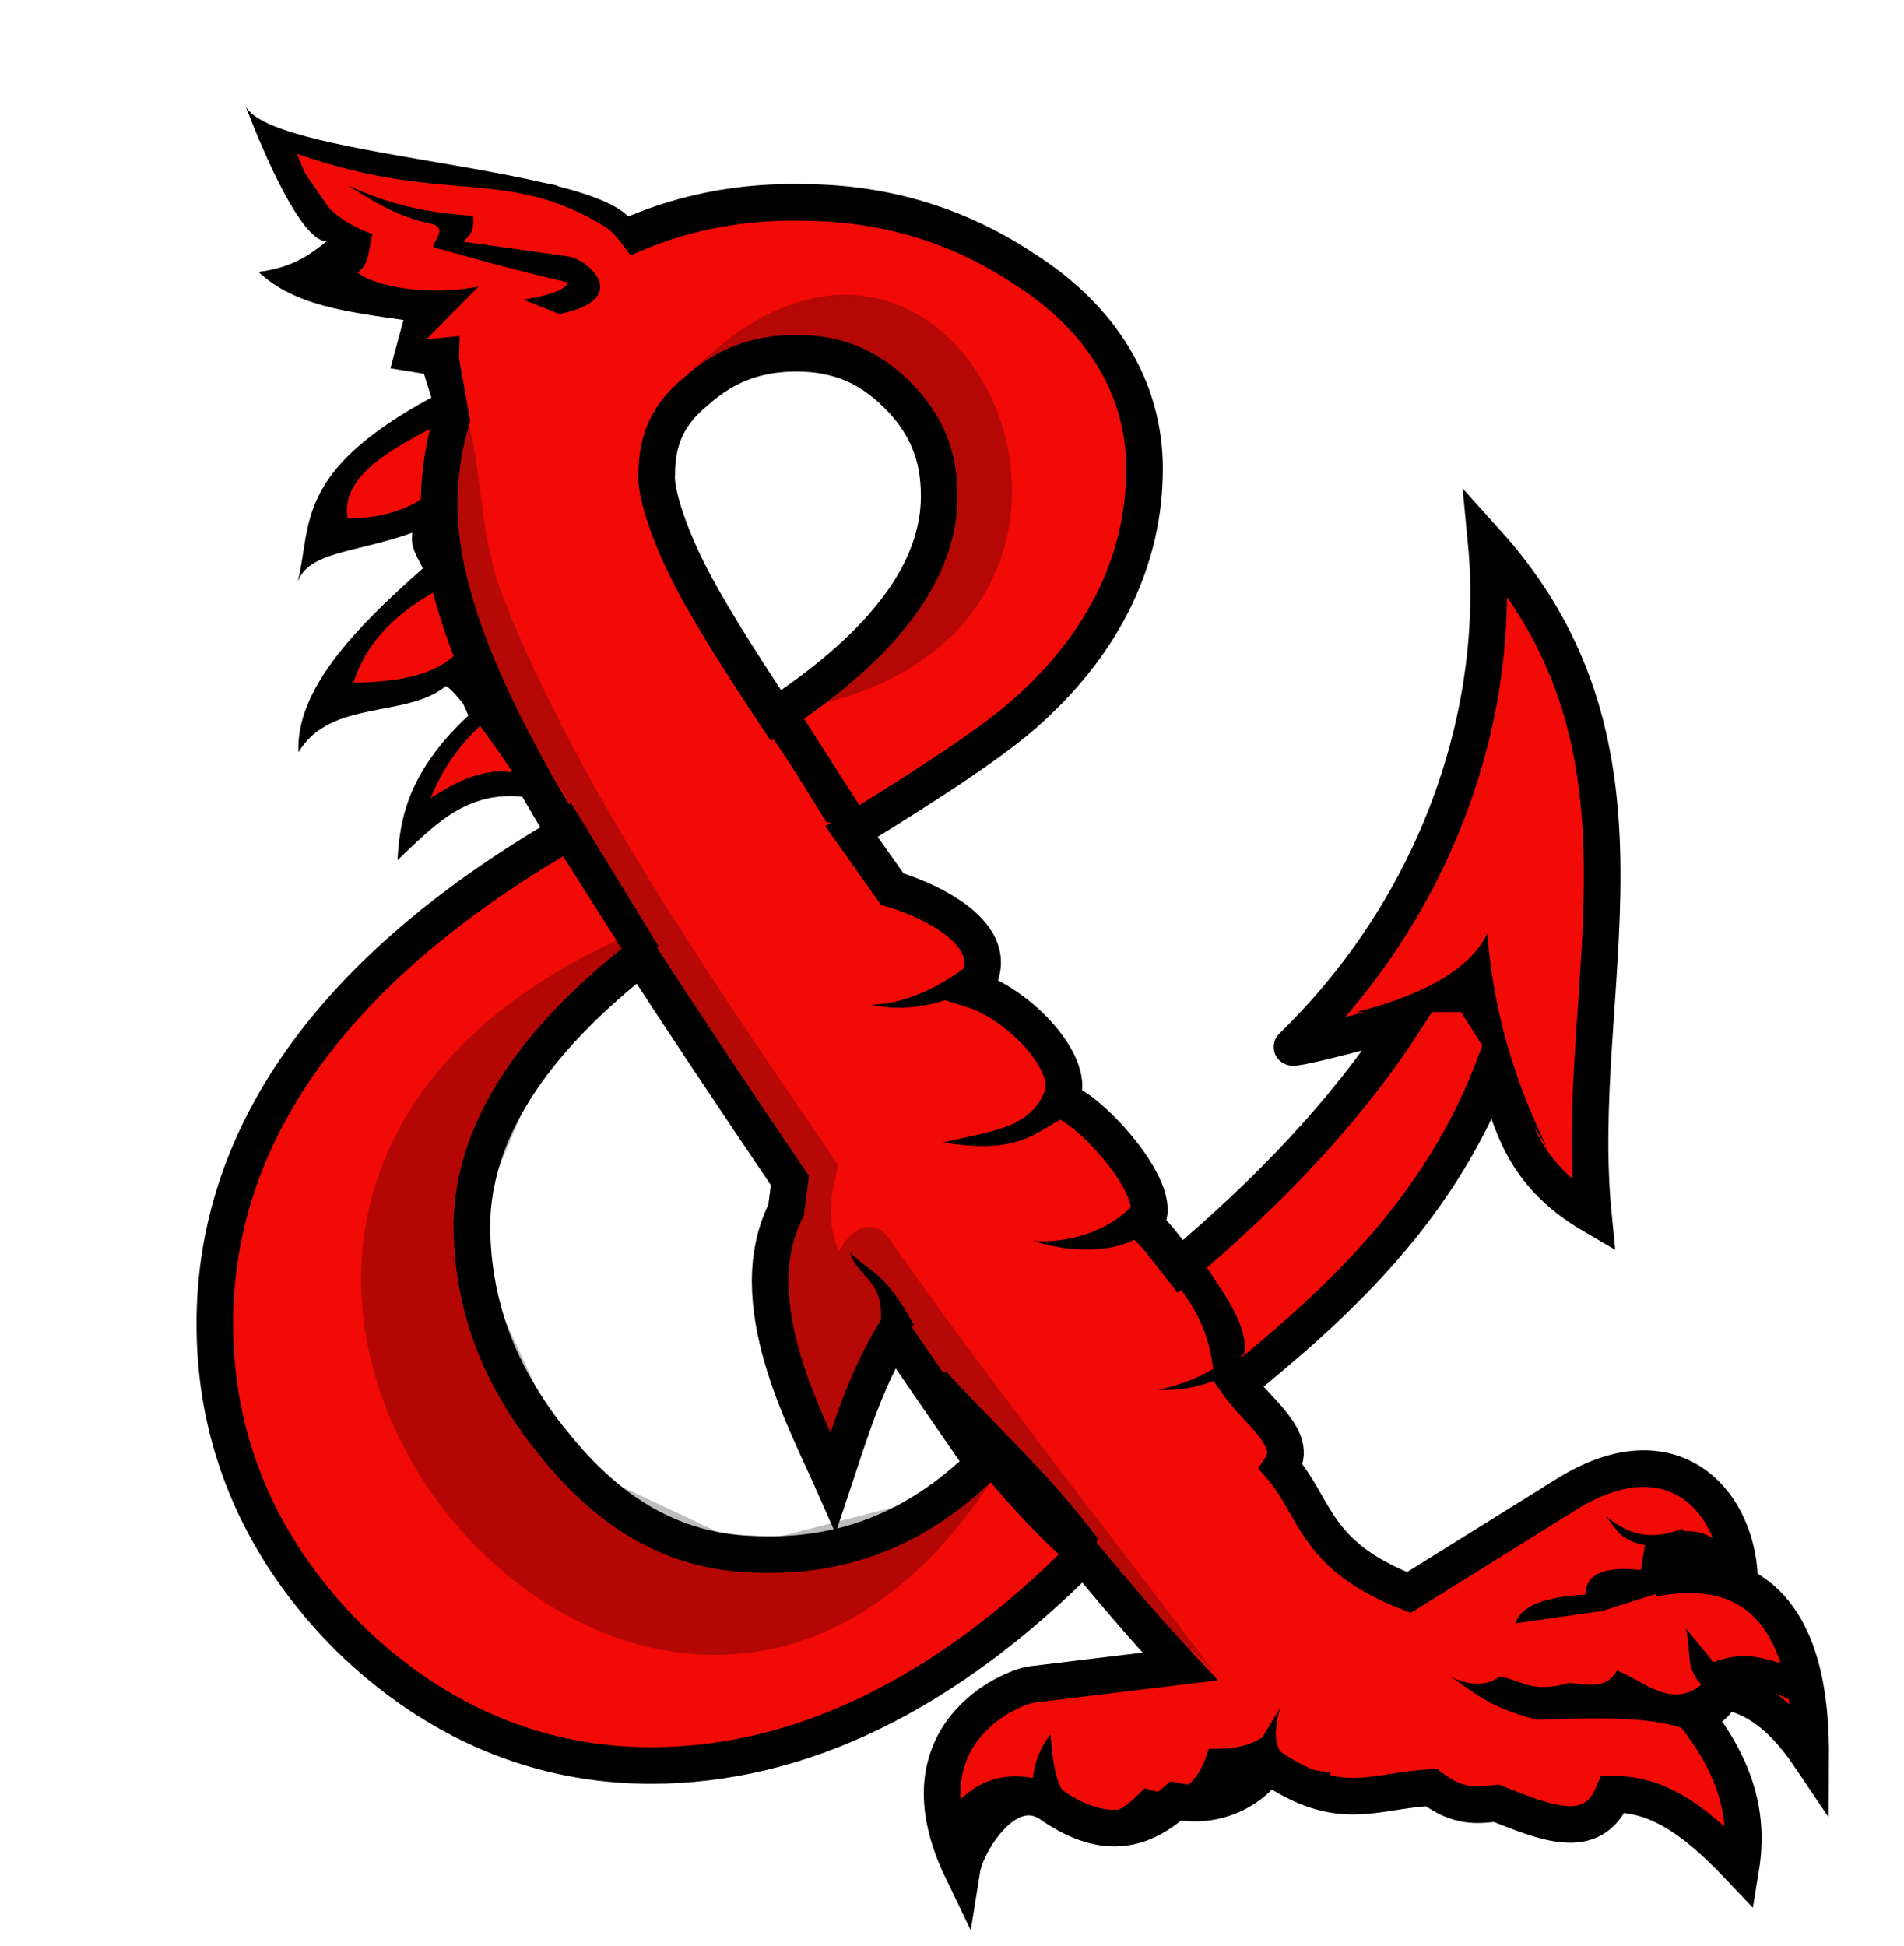 <?xml version="1.0" encoding="UTF-8" standalone="no"?>
<!-- Created with Inkscape (http://www.inkscape.org/) -->

<svg
   width="135.441mm"
   height="138.439mm"
   viewBox="0 0 135.441 138.439"
   version="1.1"
   id="svg5"
   inkscape:version="1.1.1 (c3084ef, 2021-09-22)"
   sodipodi:docname="logo_mini.svg"
   inkscape:export-filename="/Users/seanroberts/Documents/DnDCymraeg/logo_mini.png"
   inkscape:export-xdpi="90.43"
   inkscape:export-ydpi="90.43"
   xmlns:inkscape="http://www.inkscape.org/namespaces/inkscape"
   xmlns:sodipodi="http://sodipodi.sourceforge.net/DTD/sodipodi-0.dtd"
   xmlns="http://www.w3.org/2000/svg"
   xmlns:svg="http://www.w3.org/2000/svg">
  <sodipodi:namedview
     id="namedview7"
     pagecolor="#ffffff"
     bordercolor="#666666"
     borderopacity="1.0"
     inkscape:pageshadow="2"
     inkscape:pageopacity="0.0"
     inkscape:pagecheckerboard="0"
     inkscape:document-units="mm"
     showgrid="false"
     inkscape:zoom="0.64"
     inkscape:cx="207.8125"
     inkscape:cy="230.46875"
     inkscape:window-width="1920"
     inkscape:window-height="1027"
     inkscape:window-x="0"
     inkscape:window-y="25"
     inkscape:window-maximized="1"
     inkscape:current-layer="layer1"
     inkscape:snap-global="false"
     fit-margin-top="0"
     fit-margin-left="0"
     fit-margin-right="0"
     fit-margin-bottom="0" />
  <defs
     id="defs2">
    <rect
       x="92.579"
       y="564.474"
       width="324.026"
       height="360.029"
       id="rect2522" />
  </defs>
  <g
     inkscape:label="Layer 1"
     inkscape:groupmode="layer"
     id="layer1"
     transform="translate(-65.048,-156.111)">
    <path
       style="fill:#f20a06;fill-opacity:1;stroke:#000000;stroke-width:0.265px;stroke-linecap:butt;stroke-linejoin:miter;stroke-opacity:1"
       d="m 99.115,206.861 -3.204,3.876 -0.878,3.514 6.821,-2.325 1.344,-0.878 z"
       id="path32606" />
    <path
       style="fill:#f20a06;fill-opacity:1;stroke:#000000;stroke-width:0.265px;stroke-linecap:butt;stroke-linejoin:miter;stroke-opacity:1"
       d="m 109.768,171.888 -5.262,-2.485 -13.739,-2.485 -6.139,-1.315 5.554,8.039 -1.9,2.631 7.162,1.608 -0.877,2.339 1.608,1.754 -0.292,3.946 -4.677,2.339 -2.631,5.408 2.192,0.146 4.677,-1.315 0.731,3.8 -2.339,2.339 -5.408,6.431 2.485,0.585 7.454,-1.608 13.447,-27.04 z"
       id="path28130" />
    <g
       aria-label="&amp;"
       transform="matrix(2.244,0,0,2.244,-127.534,-1181.194)"
       id="g19473"
       style="font-size:96px;line-height:1.25;white-space:pre;shape-inside:url(#rect2522);fill:#f20a06;fill-opacity:1;stroke:#000000;stroke-width:1.16;stroke-linecap:round;stroke-linejoin:miter;stroke-miterlimit:4;stroke-dasharray:none;stroke-opacity:1">
      <path
         id="path19471"
         style="font-weight:bold;font-family:Dungeon;-inkscape-font-specification:Dungeon;fill:#f20a06;fill-opacity:1;stroke:#000000;stroke-width:9.834;stroke-linecap:round;stroke-linejoin:miter;stroke-miterlimit:4;stroke-dasharray:none;stroke-opacity:1"
         d="m -479.416,651.242 c -23.581,-0.091 -45.274,6.776 -64.031,20.402 -19.838,13.871 -30.788,34.537 -31.387,59.08 -0.578,24.286 11.957,54.207 33.938,90.105 -61.952,35.982 -95.288,81.089 -94.178,134.16 0.584,30.949 12.908,58.74 35.975,81.807 0.028,0.027 0.056,0.055 0.084,0.082 23.083,22.506 50.639,34.27 81.076,34.27 40.5,0 79.512,-19.446 116.248,-56.392 9.285,11.3 18.393,21.758 25.926,29.797 l -39.76,4.82 c -5.686,0.676 -36.334,13.497 -18.883,49.75 1.165,-7.295 12.441,-25.918 24.305,-17.221 14.322,9.758 24.46,6.548 33.133,-1.205 11.514,2.44 21.078,-3.68 24.802,-9.588 19.458,13.348 28.075,6.741 43.874,5.974 7.317,5.514 12.365,4.785 17.471,4.217 12.72,4.978 25.779,10.818 31.326,-2.41 13.175,-0.289 23.97,8.942 34.338,19.881 2.556,-15.531 -2.262,-28.411 -12.762,-41.672 6.656,-1.101 6.668,-4.251 7.65,-5.92 6.903,0.812 15.033,4.719 23.889,17.896 0.068,-13.961 -1.585,-38.322 -19.104,-46.443 0.276,-21.719 -17.716,-42.829 -47.266,-23.863 l -41.566,25.902 c -25.527,-9.965 -24.606,-22.334 -34.34,-33.734 4.85,-7.421 -6.337,-14.841 -11.598,-22.262 28.092,-22.789 54.425,-47.51 68.824,-85.332 4.595,14.03 6.602,28.445 26.691,40.168 -6.072,-60.815 21.925,-124.804 -28.83,-181.086 4.353,45.268 -12.584,97.163 -52.098,135.604 -1.758,1.71 30.312,-7.119 30.312,-7.119 -16.035,24.859 -36.994,46.351 -60.393,66.176 -4.108,-5.255 -6.614,-8.743 -9.755,-11.45 7.252,-7.025 -14.393,-31.264 -22.292,-33.14 4.692,-9.395 -11.244,-25.848 -23.721,-29.77 9.916,-13.589 -9.949,-23.519 -21.607,-27.014 -3.588,-5.072 -7.193,-10.168 -10.938,-15.447 21.382,-13.181 39.269,-24.794 48.199,-33.191 19.813,-18.092 30.525,-40.092 30.525,-64.283 0,-21.908 -11.826,-40.75 -32.545,-53.812 -17.626,-11.721 -37.655,-17.688 -59.248,-17.707 -0.765,-0.017 -1.526,-0.026 -2.287,-0.029 z m 0.549,40.527 c 10.939,0 19.383,3.48 27.131,11.229 7.748,7.748 11.229,16.192 11.229,27.131 0,19.572 -13.905,39.225 -43.842,58.998 -9.853,-14.858 -18.731,-28.839 -23.818,-39.121 -6.081,-12.29 -8.4,-21.434 -8.248,-25.227 0.008,-0.116 0.014,-0.232 0.018,-0.348 0,-9.664 3.135,-16.329 10.6,-22.477 0.079,-0.065 0.156,-0.131 0.232,-0.199 7.74,-6.829 16.139,-9.986 26.699,-9.986 z m -41.756,162.119 c 10.763,16.561 24.093,36.598 40.012,60.141 l -1.033,7.936 c -12.322,24.448 5.203,56.287 12.65,73.195 4.506,-13.489 8.537,-27.046 16.35,-40.062 7.61,11.112 15.557,22.683 24.062,35.008 -17.959,17.538 -38.17,25.617 -62.807,24.248 -0.028,-1e-4 -0.056,-1e-4 -0.084,0 -20.168,-0.96 -37.244,-10.348 -52.902,-30.047 -0.016,-0.01 -0.033,-0.021 -0.049,-0.031 -14.64,-18.174 -21.614,-37.374 -21.633,-58.684 0.472,-24.224 15.221,-47.99 45.434,-71.703 z m 281.312,159.219 c 4.93,0.072 7.924,4.261 10.947,8.385 -5.384,-1.779 -12.073,-2.17 -20.377,-0.594 3.929,-1.405 4.723,-4.234 5.508,-7.068 1.438,-0.518 2.735,-0.74 3.922,-0.723 z"
         transform="matrix(0.118,0,0,0.118,167.573,525.515)"
         sodipodi:nodetypes="sccccscsccccccccccccccccccccccsccccccccsccssssscsccccsssccccccccccssccccc" />
    </g>
    <path
       style="fill:#f20a06;fill-opacity:1;stroke:#000000;stroke-width:0.265px;stroke-linecap:butt;stroke-linejoin:miter;stroke-opacity:1"
       d="m 99.513,206.654 -2.339,2.777 c -1.525,1.885 -2.175,3.645 -2.339,5.335 l 3.654,-2.266 3.873,-0.512 z"
       id="path37346"
       sodipodi:nodetypes="cccccc" />
    <path
       style="fill:#f20a06;fill-opacity:1;stroke:none;stroke-width:0.265px;stroke-linecap:butt;stroke-linejoin:miter;stroke-opacity:1"
       d="m 107.821,172.055 c 1.037,0.602 1.514,1.523 2.167,2.317 l -10.597,11.108 -0.804,1.096 -0.95,-5.335 0.585,-2.485 6.285,-6.066 z"
       id="path34870"
       sodipodi:nodetypes="cccccccc" />
    <path
       style="fill:#000000;stroke:none;stroke-width:0.265px;stroke-linecap:butt;stroke-linejoin:miter;stroke-opacity:1"
       d="m 192.935,274.786 c -1.84,-0.462 -3.425,-1.433 -5.993,-0.439 l -1.973,-2.412 c 0.44,1.948 -0.085,2.628 1.096,4.019 -2.145,1.725 -4.026,-0.245 -5.993,-1.023 -0.726,1.346 -2.071,1.037 -3.362,0.877 -2.774,0.812 -3.406,-0.213 -4.97,-0.438 -0.974,0.682 -2.144,0.682 -3.508,0 1.611,1.067 2.691,2.186 6.139,3.069 5.174,-0.185 10.245,-0.306 11.985,1.608 l -0.146,-1.754 c 1.813,-0.372 2.457,-1.244 2.923,-2.192 0.57,-0.21 1.883,0.324 3.216,0.877 1.228,-0.436 0.607,-1.399 0.585,-2.192 z"
       id="path20290"
       sodipodi:nodetypes="cccccccccccccc" />
    <path
       style="fill:#000000;stroke:none;stroke-width:0.265px;stroke-linecap:butt;stroke-linejoin:miter;stroke-opacity:1"
       d="m 187.179,265.881 c -1.084,0.556 -1.78,-0.251 -2.485,-1.023 -2.545,0.999 -4.091,0.168 -5.481,-0.95 0.754,0.763 0.854,1.712 2.85,2.119 l -0.292,1.754 c -2.183,-0.204 -3.892,0.023 -3.946,1.754 -2.726,0.147 -4.579,0.731 -4.97,2.046 l 6.139,-0.877 5.116,-1.608 c -0.844,-0.926 -0.561,-1.851 0.146,-2.777 l 3.8,1.462 z"
       id="path20967"
       sodipodi:nodetypes="cccccccccccc" />
    <path
       style="fill:#000000;stroke:none;stroke-width:0.265px;stroke-linecap:butt;stroke-linejoin:miter;stroke-opacity:1"
       d="m 133.045,284.44 c 1.651,-1.811 3.556,-2.213 5.478,-1.86 0.127,-1.177 0.562,-2.199 1.24,-3.101 0.284,2.27 0.171,4.738 3.101,5.684 1.761,0.121 2.656,-0.914 3.617,-1.86 2.611,0.947 3.858,-0.444 4.548,-2.791 1.275,0.002 2.549,-0.019 3.824,-0.827 l 1.24,-2.067 c -0.581,2.211 -0.686,4.236 3.617,4.548 l -0.62,2.274 -5.168,-2.274 -5.581,2.997 -3.721,1.964 -5.684,-2.687 -5.684,1.55 -1.24,2.687 z"
       id="path22050"
       sodipodi:nodetypes="ccccccccccccccccc" />
    <path
       style="fill:#000000;stroke:none;stroke-width:0.265px;stroke-linecap:butt;stroke-linejoin:miter;stroke-opacity:1"
       d="m 135.347,225.676 c -2.17,1.627 -5.397,2.565 -8.331,1.9 2.833,-0.056 5.805,-1.735 7.893,-3.654 z"
       id="path22384"
       sodipodi:nodetypes="cccc" />
    <path
       style="fill:#000000;stroke:none;stroke-width:0.265px;stroke-linecap:butt;stroke-linejoin:miter;stroke-opacity:1"
       d="m 139.659,232.911 1.169,2.631 c -2.282,1.261 -3.463,2.691 -8.697,1.827 3.957,-0.908 6.616,-1.047 7.527,-4.458 z"
       id="path22623"
       sodipodi:nodetypes="cccc" />
    <path
       style="fill:#000000;stroke:none;stroke-width:0.265px;stroke-linecap:butt;stroke-linejoin:miter;stroke-opacity:1"
       d="m 147.332,242.85 c -1.426,2.371 -5.432,2.604 -8.77,1.535 3.032,0.193 6.35,-1.054 7.893,-3.654 z"
       id="path22871"
       sodipodi:nodetypes="cccc" />
    <path
       style="fill:#000000;stroke:none;stroke-width:0.265px;stroke-linecap:butt;stroke-linejoin:miter;stroke-opacity:1"
       d="m 161.541,228.1 c 4.26,-1.075 8.034,-2.875 9.302,-5.581 0.361,4.48 1.408,9.341 4.237,15.193 l -6.098,-9.612 z"
       id="path23317"
       sodipodi:nodetypes="ccccc" />
    <path
       style="fill:#000000;stroke:none;stroke-width:0.265px;stroke-linecap:butt;stroke-linejoin:miter;stroke-opacity:1"
       d="m 130.07,250.372 c -2.197,-3.964 -3.018,-3.624 -4.548,-5.168 0.529,1.924 2.767,1.899 2.067,5.788 z"
       id="path25673"
       sodipodi:nodetypes="cccc" />
    <path
       style="fill:#000000;stroke:none;stroke-width:0.265px;stroke-linecap:butt;stroke-linejoin:miter;stroke-opacity:1"
       d="m 108.901,172.763 1.085,-0.94 c -2.619,-4.038 -26.519,-4.504 -27.552,-8.385 -0.021,-0.082 3.583,9.851 5.846,9.838 -1.056,0.844 -2.329,1.872 -4.849,2.174 2.559,2.429 6.48,2.866 10.319,3.423 l -0.932,3.435 2.387,0.392 0.528,1.689 c -9.814,5.33 -8.476,9.069 -9.517,13.147 0.738,-2.196 4.057,-2.076 8.169,-3.534 -0.19,1.066 0.432,1.841 0.741,2.542 -4.977,4.378 -9.034,8.69 -8.847,13.074 2.284,-3.811 7.7,-2.386 10.473,-4.704 0.91,0.244 6.266,8.218 7.041,9.737 l 1.958,-0.922 c -1.795,-1.921 -6.823,-10.016 -6.937,-12.673 -1.509,2.087 -2.875,3.501 -8.626,3.62 0.923,-2.954 3.289,-5.409 7.361,-7.273 l -0.48,-7.587 c -1.754,2.094 -4.158,3.189 -7.293,3.159 -0.564,-3.263 3.762,-5.265 7.767,-7.35 l 0.207,-5.613 -2.374,0.236 3.712,-3.748 c -4.43,0.809 -7.952,-0.339 -8.603,-1.011 0.864,-0.56 0.778,-1.77 1.065,-2.724 -3.46,-1.235 -4.483,-3.452 -5.387,-5.718 11.059,3.875 15.124,0.598 22.738,5.715 z"
       id="path26212"
       sodipodi:nodetypes="ccscccccccccccccccccccccccccc" />
    <path
       style="fill:#000000;fill-opacity:0.255;stroke:none;stroke-width:0.265px;stroke-linecap:butt;stroke-linejoin:miter;stroke-opacity:1"
       d="m 136.37,260.17 c -24.028,39.79 -73.282,-18.035 -25.579,-38.002 l -5.7,6.139 -6.723,16.078 7.308,15.786 12.424,5.847 11.985,-3.069 z"
       id="path29144"
       sodipodi:nodetypes="cccccccc" />
    <path
       style="fill:#000000;stroke:none;stroke-width:0.265px;stroke-linecap:butt;stroke-linejoin:miter;stroke-opacity:1"
       d="m 103.41,214.348 7.089,11.181 1.389,-2.119 -6.212,-10.158 z"
       id="path30688"
       sodipodi:nodetypes="ccccc" />
    <path
       style="fill:#000000;stroke:none;stroke-width:0.265px;stroke-linecap:butt;stroke-linejoin:miter;stroke-opacity:1"
       d="m 132.351,253.666 c 3.593,3.959 7.388,7.311 10.78,11.876 l -0.84,2.814 c -4.871,-3.996 -8.457,-8.848 -12.205,-13.593 z"
       id="path31166"
       sodipodi:nodetypes="ccccc" />
    <path
       style="fill:#000000;stroke:none;stroke-width:0.265px;stroke-linecap:butt;stroke-linejoin:miter;stroke-opacity:1"
       d="m 148.648,247.381 c 1.961,2.241 2.557,4.482 2.777,6.723 l 2.119,-1.681 c 0.407,-2.242 -2.006,-4.998 -3.581,-7.6 z"
       id="path31514"
       sodipodi:nodetypes="ccccc" />
    <path
       style="fill:#000000;stroke:none;stroke-width:0.265px;stroke-linecap:butt;stroke-linejoin:miter;stroke-opacity:1"
       d="m 153.106,252.058 0.438,0.95 c -1.398,1.09 -3.011,2.037 -6.139,1.973 2.354,-0.52 4.319,-1.43 5.7,-2.923 z"
       id="path31710"
       sodipodi:nodetypes="cccc" />
    <path
       style="fill:#000000;stroke:none;stroke-width:0.18px;stroke-linecap:butt;stroke-linejoin:miter;stroke-opacity:1"
       d="m 97.799,205.733 c 0.292,-0.011 1.471,-0.564 1.471,-0.564 l 0.898,1.686 c -2.749,2.367 -3.727,4.228 -4.496,6.03 1.969,-1.286 3.893,-2.131 5.7,-1.843 l 0.674,-1.056 1.446,2.896 -1.583,-0.124 c -3.892,-0.277 -6.152,2.25 -8.588,4.537 0.169,-2.661 0.566,-6.107 5.044,-10.286 z"
       id="path31996"
       sodipodi:nodetypes="ccccccccccc" />
    <path
       style="fill:#000000;stroke:none;stroke-width:0.298px;stroke-linecap:butt;stroke-linejoin:miter;stroke-opacity:1"
       d="m 102.275,177.422 c 1.679,-0.268 2.931,-0.63 3.189,-1.208 -5.172,-1.239 -6.797,-1.762 -9.601,-2.522 0.075,-0.551 0.926,-1.221 0.046,-1.624 -2.646,-0.522 -4.358,-1.672 -6.134,-2.778 2.458,1.127 4.998,1.935 8.923,2.17 0.016,0.597 0.164,1.112 -0.715,1.837 l 7.348,1.036 c 1.447,0.088 4.863,3.042 -0.492,4.116 z"
       id="path33698"
       sodipodi:nodetypes="cccccccccc" />
    <path
       style="fill:#000000;stroke:none;stroke-width:0.265px;stroke-linecap:butt;stroke-linejoin:miter;stroke-opacity:1"
       d="m 119.938,208.515 c 1.342,1.908 2.352,3.58 3.887,6.066 l 3.483,0.571 -6.358,-9.939 z"
       id="path36311"
       sodipodi:nodetypes="ccccc" />
    <path
       style="fill:#000000;fill-opacity:0.251;stroke:none;stroke-width:0.265px;stroke-linecap:butt;stroke-linejoin:miter;stroke-opacity:1"
       d="m 114.348,182.464 c 19.202,-19.302 36.102,19.078 7.162,24.117 l 6.285,-5.993 2.339,-4.677 1.608,-5.408 -1.169,-4.97 -3.069,-3.216 -6.577,-1.9 z"
       id="path38688"
       sodipodi:nodetypes="ccccccccc" />
    <path
       style="fill:#000000;fill-opacity:0.248;stroke:none;stroke-width:0.265px;stroke-linecap:butt;stroke-linejoin:miter;stroke-opacity:1"
       d="m 98.241,185.724 c 1.181,4.18 0.914,8.631 2.597,12.887 5.357,13.544 14.792,27.108 23.719,40.213 0.354,0.519 -1.191,3.048 0.153,6.271 1.166,-2.018 2.672,-2.173 3.564,-0.903 7.591,10.795 14.994,20.067 23.137,30.841 l -14.676,-13.849 -8.062,-10.129 -3.721,9.508 -5.374,-13.643 2.274,-5.736 -22.324,-38.292 -3.307,-10.129 z"
       id="path39356"
       sodipodi:nodetypes="cscccccccccccc" />
  </g>
</svg>
